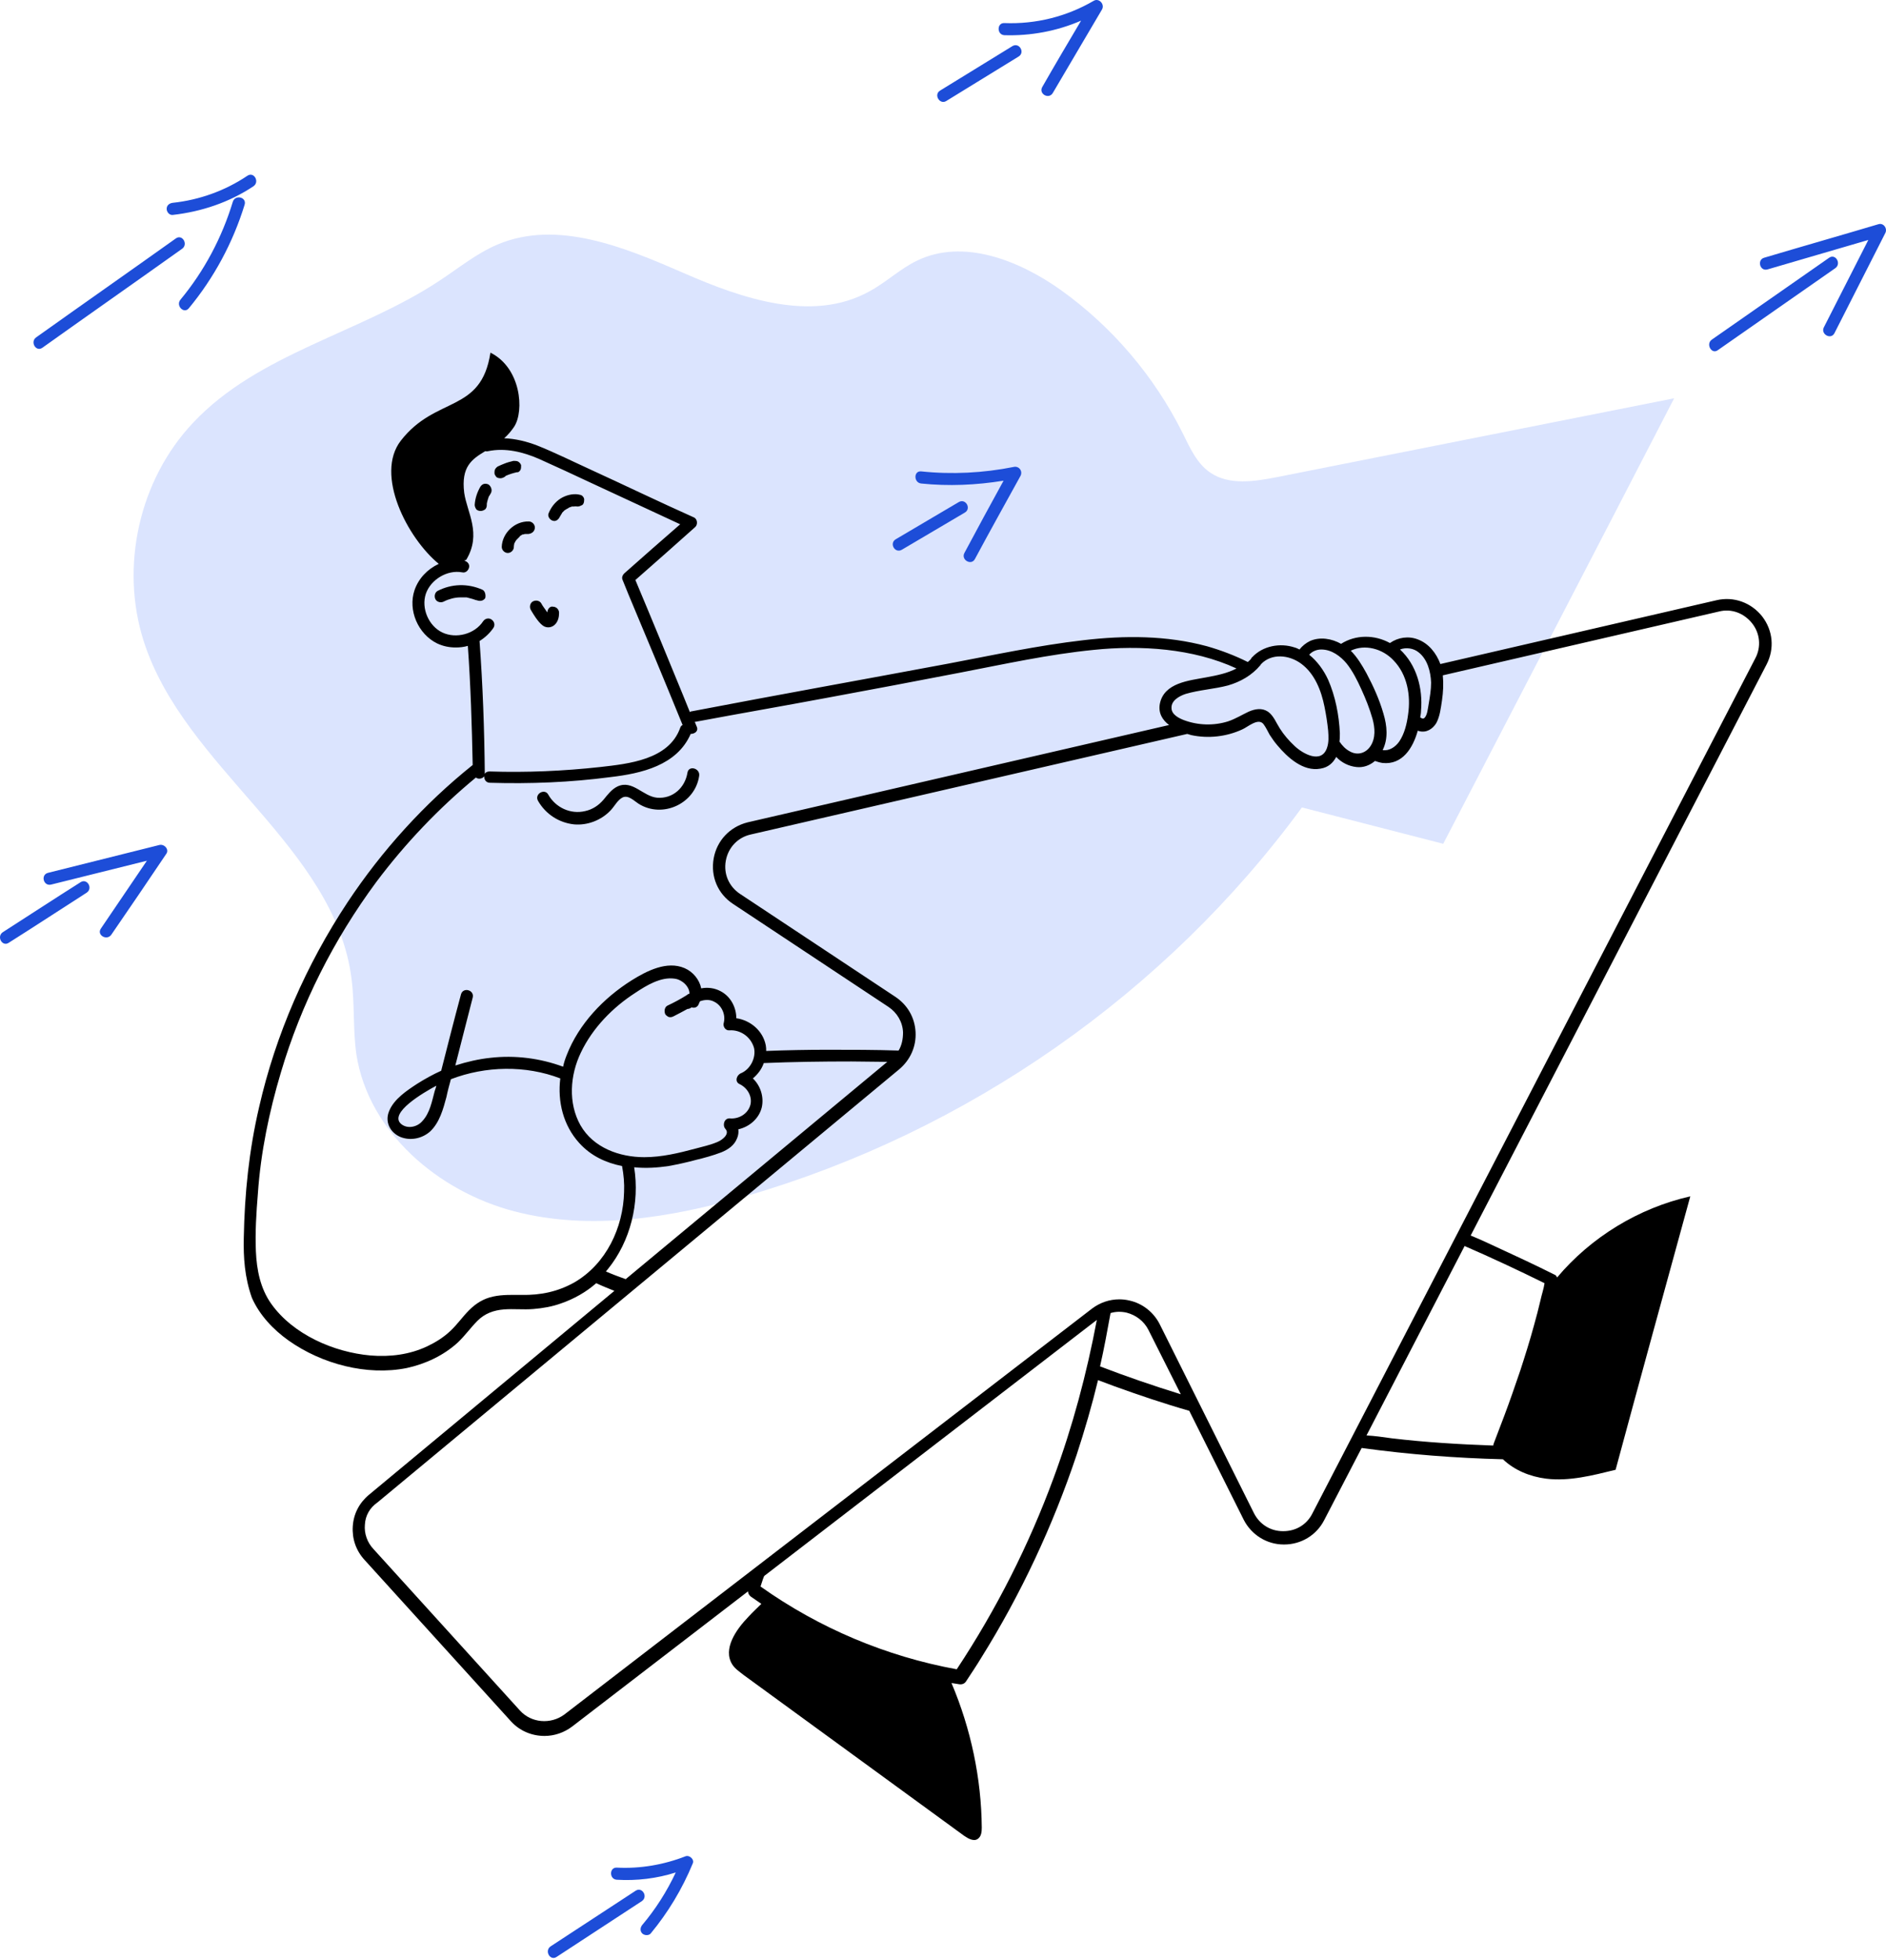 <svg width="180" height="187" viewBox="0 0 180 187" fill="none" xmlns="http://www.w3.org/2000/svg">
<path d="M137.741 80.497C145.1 66.318 152.459 52.178 159.78 37.998C147.142 40.503 134.543 43.007 121.905 45.512C119.747 45.935 117.32 46.321 115.509 45.088C114.199 44.202 113.544 42.66 112.85 41.273C110.153 35.879 106.146 31.178 101.252 27.672C97.245 24.821 91.928 22.74 87.536 24.859C85.917 25.63 84.569 26.94 82.989 27.788C77.595 30.793 70.891 28.52 65.265 26.054C59.601 23.588 53.205 20.929 47.502 23.318C45.499 24.166 43.803 25.553 41.993 26.747C34.402 31.795 24.654 33.683 18.412 40.349C13.287 45.781 11.438 54.027 13.711 61.155C17.603 73.331 31.975 80.729 33.554 93.405C33.863 95.794 33.67 98.221 34.017 100.61C35.173 108.008 41.839 113.672 49.082 115.56C56.326 117.448 64.032 116.177 71.237 114.096C92.313 107.97 111.27 94.754 124.255 77.03" fill="#DBE4FE"/>
<path d="M23.266 118.101C23.343 113.862 23.767 109.74 24.73 105.617C26.31 98.681 29.238 92.016 33.168 86.082C36.443 81.15 40.489 76.68 45.113 72.981C45.036 69.167 44.92 65.391 44.65 61.615C44.265 61.731 43.88 61.769 43.495 61.769C42.878 61.769 42.3 61.654 41.722 61.384C39.911 60.498 38.909 58.224 39.564 56.298C39.95 55.18 40.797 54.294 41.876 53.793C38.871 51.327 35.75 45.278 38.254 42.041C41.606 37.726 45.922 39.46 46.808 33.642C49.736 35.106 50.045 39.19 49.081 40.693C48.773 41.155 48.465 41.502 48.118 41.81C49.197 41.849 50.276 42.119 51.278 42.504C53.011 43.197 54.707 44.045 56.402 44.816C59.677 46.318 62.952 47.898 66.228 49.362C66.574 49.516 66.613 50.056 66.343 50.287C64.455 51.982 62.567 53.639 60.641 55.334C62.182 58.995 63.684 62.655 65.187 66.316C65.418 66.855 65.611 67.395 65.842 67.934C65.881 67.895 65.958 67.857 66.035 67.857C74.704 66.2 81.832 64.929 90.502 63.31C94.779 62.501 99.055 61.576 103.409 61.075C107.339 60.613 111.347 60.613 115.2 61.654C116.548 62.039 117.858 62.54 119.091 63.156C119.207 63.041 119.322 62.964 119.4 62.848C119.438 62.809 119.438 62.732 119.515 62.694C120.517 61.615 122.174 61.307 123.561 61.769C123.715 61.808 123.869 61.885 124.023 61.962C124.293 61.615 124.64 61.345 125.025 61.153C125.988 60.729 127.106 60.922 127.992 61.422C129.379 60.536 131.19 60.536 132.654 61.345C133.425 60.806 134.426 60.652 135.313 60.998C136.353 61.384 137.085 62.309 137.47 63.349L163.825 57.261C165.482 56.876 167.139 57.492 168.179 58.802C169.219 60.151 169.374 61.885 168.603 63.387L140.36 117.87C141.208 118.216 142.055 118.602 142.865 118.987C144.714 119.835 146.525 120.682 148.374 121.607C148.49 121.646 148.567 121.761 148.606 121.877C151.842 118.024 156.389 115.249 161.321 114.132C158.932 122.84 156.543 131.509 154.193 140.217C151.996 140.757 149.762 141.335 147.565 141.065C146.024 140.872 144.521 140.256 143.443 139.215C138.934 139.1 134.426 138.753 129.957 138.137L126.374 145.034C125.641 146.459 124.177 147.345 122.559 147.345H122.52C120.902 147.345 119.438 146.421 118.706 144.995L113.504 134.592C111.077 133.898 108.688 133.089 106.338 132.241C105.837 132.049 105.297 131.856 104.796 131.663C104.219 134.052 103.525 136.441 102.754 138.792C100.481 145.573 97.437 152.085 93.661 158.134C93.199 158.905 92.698 159.637 92.197 160.407C92.043 160.638 91.812 160.715 91.542 160.677C91.311 160.638 91.08 160.6 90.81 160.561C92.659 164.915 93.661 169.654 93.7 174.355C93.7 174.74 93.661 175.203 93.314 175.434C92.929 175.704 92.39 175.395 92.004 175.126C84.992 170.001 77.979 164.915 70.967 159.791C70.581 159.482 70.158 159.213 69.888 158.789C68.963 157.325 70.235 155.475 71.429 154.242C71.814 153.818 72.238 153.433 72.662 153.009C72.315 152.778 72.007 152.547 71.66 152.316C71.506 152.2 71.391 152.007 71.391 151.815L54.591 164.723C53.821 165.301 52.896 165.609 51.971 165.609C50.777 165.609 49.621 165.146 48.773 164.222L34.787 148.81C33.977 147.923 33.592 146.806 33.669 145.611C33.746 144.417 34.286 143.377 35.21 142.606L58.637 123.148C58.059 122.917 57.481 122.686 56.903 122.416C55.94 123.264 54.784 123.919 53.551 124.343C52.703 124.651 51.817 124.805 50.892 124.882C49.968 124.959 49.004 124.844 48.08 124.921C47.116 124.998 46.269 125.306 45.575 125.999C44.92 126.654 44.381 127.425 43.687 128.08C42.339 129.313 40.605 130.122 38.832 130.508C35.018 131.278 30.702 130.122 27.543 127.887C26.079 126.847 24.769 125.46 24.037 123.803C23.343 121.838 23.227 119.95 23.266 118.101ZM56.287 46.01C54.668 45.24 53.05 44.508 51.432 43.775C49.929 43.12 48.234 42.697 46.577 43.043C46.461 43.082 46.384 43.043 46.307 43.043C45.036 43.814 43.995 44.507 44.304 47.012C44.573 48.9 45.999 50.904 44.496 53.408L44.304 53.485C44.612 53.562 44.843 53.832 44.766 54.14C44.689 54.448 44.419 54.68 44.111 54.602C42.685 54.333 41.106 55.296 40.643 56.645C40.181 58.032 40.913 59.727 42.223 60.343C43.533 60.96 45.305 60.498 46.114 59.265C46.307 58.995 46.654 58.918 46.924 59.111C47.193 59.303 47.27 59.65 47.078 59.92C46.731 60.42 46.269 60.844 45.768 61.153C46.076 65.353 46.23 69.591 46.269 73.829C46.346 73.675 46.5 73.598 46.731 73.598C50.237 73.713 53.782 73.559 57.288 73.174C59.986 72.866 63.839 72.481 64.917 69.437C64.956 69.321 65.033 69.206 65.149 69.167C63.453 65.006 61.719 60.844 59.986 56.722C59.793 56.259 59.6 55.758 59.408 55.296C59.331 55.103 59.408 54.872 59.562 54.718C61.334 53.138 63.106 51.597 64.917 50.017C61.989 48.669 59.138 47.32 56.287 46.01ZM120.363 63.349C120.324 63.387 120.324 63.426 120.286 63.465C119.477 64.428 118.398 65.044 117.203 65.391C115.893 65.738 114.468 65.815 113.158 66.2C112.58 66.393 111.77 66.817 111.809 67.549C111.809 68.165 112.503 68.512 113.003 68.705C114.352 69.206 115.855 69.244 117.203 68.82C117.897 68.589 118.513 68.204 119.168 67.895C119.785 67.626 120.44 67.51 121.018 67.895C121.557 68.281 121.788 68.936 122.135 69.475C122.52 70.092 123.021 70.67 123.561 71.171C124.331 71.903 126.104 72.904 126.643 71.363C126.836 70.824 126.797 70.246 126.759 69.706C126.682 68.936 126.566 68.204 126.412 67.433C126.104 65.892 125.487 64.274 124.177 63.31C123.021 62.463 121.365 62.309 120.363 63.349ZM126.104 61.962C125.641 61.962 125.218 62.154 124.948 62.463C125.718 63.079 126.335 63.927 126.759 64.852C127.452 66.431 127.799 68.242 127.876 69.938C127.876 70.207 127.876 70.477 127.838 70.747C128.107 71.132 128.416 71.479 128.878 71.71C129.61 72.095 130.381 71.826 130.805 71.171C131.305 70.4 131.228 69.437 130.997 68.589C130.727 67.626 130.342 66.662 129.918 65.738C129.533 64.89 129.109 64.042 128.531 63.31C127.953 62.617 127.106 61.962 126.104 61.962ZM128.917 62.077C129.533 62.694 129.995 63.465 130.419 64.235C131.074 65.468 131.652 66.74 132.038 68.088C132.384 69.244 132.5 70.477 131.96 71.556C132.577 71.671 133.193 71.248 133.54 70.747C134.041 70.015 134.272 69.051 134.388 68.165C134.658 66.354 134.311 64.351 133.001 63.002C131.96 61.885 130.265 61.422 128.917 62.077ZM135.39 62.231C134.927 61.846 134.195 61.731 133.617 61.962C135.197 63.426 135.814 65.661 135.621 67.818C135.621 68.011 135.582 68.242 135.544 68.435C135.698 68.55 135.813 68.589 135.929 68.512C136.237 68.242 136.276 67.549 136.353 67.163C136.469 66.47 136.584 65.815 136.584 65.121C136.546 64.081 136.237 62.886 135.39 62.231ZM132.808 137.212C136.045 137.597 139.281 137.79 142.518 137.905C142.518 137.79 142.595 137.636 142.633 137.52C142.942 136.711 143.25 135.902 143.558 135.093C144.098 133.667 144.598 132.203 145.099 130.739C145.562 129.313 146.024 127.849 146.409 126.423C146.641 125.614 146.833 124.844 147.026 124.034C147.141 123.495 147.334 122.956 147.411 122.416C144.907 121.183 142.364 119.989 139.782 118.871L130.419 136.942C131.19 136.981 131.999 137.096 132.808 137.212ZM112.695 133.012L109.613 126.886C109.189 126.038 108.418 125.46 107.532 125.229C107.031 125.113 106.492 125.113 105.991 125.267C105.683 126.963 105.374 128.658 104.989 130.353C107.494 131.317 110.075 132.203 112.695 133.012ZM72.585 151.352C78.172 155.321 84.568 158.018 91.311 159.251C95.087 153.549 98.208 147.384 100.558 140.988C102.369 136.094 103.718 131.047 104.681 125.922L72.932 150.351C72.778 150.698 72.701 151.044 72.585 151.352ZM34.825 145.457C34.748 146.305 35.056 147.153 35.634 147.769L49.621 163.181C50.7 164.376 52.549 164.53 53.859 163.567L104.219 124.843C104.989 124.266 105.875 123.957 106.839 123.957C107.147 123.957 107.494 123.996 107.802 124.073C109.035 124.343 110.114 125.19 110.692 126.346L119.669 144.34C120.209 145.419 121.249 146.074 122.443 146.074C122.443 146.074 122.443 146.074 122.482 146.074C123.676 146.074 124.717 145.457 125.256 144.379L167.524 62.809C168.102 61.731 167.986 60.42 167.216 59.457C166.445 58.494 165.251 58.032 164.056 58.34L137.702 64.428C137.779 65.237 137.74 66.007 137.624 66.817C137.509 67.549 137.432 68.319 137.085 68.974C136.738 69.552 136.122 69.938 135.428 69.745C135.39 69.745 135.351 69.706 135.313 69.706C134.85 71.363 133.848 72.981 131.96 72.789C131.691 72.75 131.46 72.673 131.228 72.596C130.727 73.02 130.111 73.251 129.456 73.174C128.724 73.097 128.03 72.75 127.529 72.211C127.221 72.789 126.759 73.213 126.027 73.328C124.37 73.636 122.867 72.249 121.904 71.094C121.634 70.785 121.403 70.439 121.172 70.092C120.979 69.745 120.825 69.398 120.594 69.09C120.093 68.435 119.091 69.36 118.552 69.591C117.049 70.284 115.315 70.477 113.697 70.13C113.581 70.092 113.427 70.053 113.312 70.015L71.66 79.609C70.427 79.879 69.502 80.842 69.271 82.113C69.04 83.385 69.58 84.579 70.62 85.273L85.454 95.098C86.61 95.869 87.304 97.063 87.381 98.45C87.458 99.837 86.88 101.109 85.84 101.995L36.02 143.338C35.288 143.839 34.864 144.61 34.825 145.457ZM84.683 101.301C83.528 101.301 82.372 101.263 81.254 101.263C78.48 101.263 75.667 101.301 72.893 101.417C72.701 101.995 72.315 102.496 71.853 102.881C72.585 103.575 72.932 104.654 72.701 105.655C72.431 106.734 71.506 107.505 70.466 107.736C70.504 108.006 70.466 108.314 70.35 108.584C70.081 109.277 69.502 109.662 68.847 109.932C68.038 110.24 67.191 110.472 66.382 110.664C65.534 110.896 64.648 111.088 63.8 111.242C62.76 111.396 61.642 111.473 60.525 111.358C61.064 114.749 60.178 118.409 58.02 121.068C57.943 121.145 57.905 121.222 57.828 121.299C58.444 121.568 59.061 121.8 59.716 122.031L84.683 101.301ZM69.618 98.296C69.233 98.335 68.963 97.911 69.079 97.564C69.271 96.793 68.886 95.907 68.154 95.56C67.73 95.329 67.229 95.368 66.805 95.522C66.767 95.637 66.69 95.753 66.651 95.869C66.497 96.138 66.227 96.177 65.996 96.1C65.881 96.215 65.727 96.254 65.611 96.254C65.187 96.485 64.763 96.716 64.301 96.948C64.147 97.025 64.031 97.063 63.839 97.025C63.723 96.986 63.569 96.87 63.492 96.755C63.376 96.485 63.415 96.1 63.684 95.946C64.339 95.637 64.917 95.329 65.534 94.944C65.611 94.867 65.688 94.828 65.804 94.79C65.804 94.096 65.072 93.441 64.378 93.364C63.068 93.171 61.681 94.019 60.641 94.713C58.483 96.1 56.556 98.065 55.439 100.415C54.399 102.573 54.206 105.232 55.4 107.351C56.633 109.508 59.138 110.395 61.488 110.395C63.145 110.395 64.763 110.009 66.343 109.585C67.037 109.393 67.807 109.239 68.501 108.93C68.886 108.776 69.695 108.198 69.233 107.697C68.925 107.351 69.117 106.657 69.657 106.696C70.504 106.773 71.391 106.272 71.622 105.386C71.814 104.576 71.314 103.767 70.581 103.421C70.081 103.189 70.312 102.534 70.736 102.38C71.622 101.995 72.161 100.916 71.969 99.991C71.66 98.874 70.62 98.219 69.618 98.296ZM24.422 119.372C24.499 121.145 24.846 122.917 25.886 124.381C27.967 127.309 31.858 129.005 35.364 129.313C37.214 129.467 39.102 129.236 40.797 128.427C41.606 128.042 42.339 127.579 42.994 126.963C43.649 126.346 44.15 125.614 44.766 124.998C45.421 124.343 46.153 123.88 47.078 123.688C47.964 123.495 48.889 123.534 49.775 123.534C51.586 123.572 53.243 123.225 54.822 122.339C57.866 120.567 59.485 117.099 59.562 113.708C59.6 112.899 59.523 112.051 59.369 111.242C57.828 110.934 56.402 110.279 55.285 109.046C53.744 107.351 53.204 105.077 53.474 102.881C50.16 101.61 46.346 101.687 43.032 102.958C42.878 103.536 42.724 104.076 42.608 104.654C42.3 105.809 41.953 107.081 41.067 107.929C40.296 108.622 39.179 108.853 38.216 108.468C37.214 108.044 36.713 107.004 37.137 106.002C37.599 104.846 38.832 104.037 39.834 103.382C40.566 102.92 41.337 102.496 42.107 102.149C42.724 99.722 43.34 97.294 43.995 94.867C44.188 94.135 45.305 94.443 45.113 95.175C44.573 97.333 43.995 99.49 43.456 101.648C44.535 101.301 45.691 101.032 46.808 100.916C49.158 100.646 51.547 100.955 53.744 101.764C53.821 101.378 53.936 101.032 54.09 100.646C55.246 97.68 57.597 95.214 60.294 93.518C61.719 92.632 63.646 91.63 65.341 92.362C66.15 92.709 66.767 93.48 66.921 94.289C67.537 94.173 68.192 94.25 68.77 94.559C69.734 95.059 70.273 96.1 70.273 97.14C71.622 97.333 72.816 98.335 73.086 99.722C73.124 99.914 73.124 100.068 73.124 100.261C75.089 100.184 77.016 100.146 78.981 100.146C81.254 100.146 83.489 100.145 85.762 100.223C86.071 99.722 86.186 99.105 86.186 98.489C86.148 97.487 85.608 96.601 84.799 96.061L69.965 86.236C68.501 85.273 67.807 83.616 68.115 81.882C68.424 80.187 69.657 78.877 71.352 78.453L111.578 69.167C110.961 68.705 110.537 68.05 110.692 67.163C111.077 65.121 113.504 64.929 115.123 64.62C116.163 64.428 117.126 64.235 118.012 63.773C113.851 61.846 108.842 61.538 104.373 62C100.096 62.424 95.896 63.349 91.696 64.158C87.496 64.967 83.258 65.776 79.058 66.547C74.319 67.433 71.121 67.973 66.382 68.859C66.343 68.859 66.343 68.859 66.305 68.859C66.382 69.013 66.42 69.167 66.497 69.321C66.69 69.745 66.305 70.015 65.919 70.015C64.609 73.02 61.218 73.791 58.252 74.137C54.437 74.638 50.584 74.792 46.77 74.677C46.384 74.677 46.192 74.369 46.23 74.06C46.038 74.292 45.652 74.369 45.421 74.176C41.876 77.104 38.678 80.456 35.904 84.155C31.858 89.627 28.737 95.791 26.811 102.303C25.693 106.041 24.884 109.932 24.615 113.824C24.46 115.712 24.345 117.561 24.422 119.372ZM41.645 103.575C40.412 104.23 37.06 106.195 38.293 107.235C38.909 107.736 39.834 107.505 40.296 106.965C41.029 106.195 41.221 105.077 41.491 104.076C41.568 103.883 41.606 103.729 41.645 103.575ZM46.038 56.259C44.65 55.643 43.109 55.681 41.761 56.375C41.491 56.529 41.414 56.914 41.568 57.184C41.722 57.454 42.107 57.531 42.377 57.377C42.84 57.145 43.417 56.991 43.918 56.991C44.072 56.991 44.227 56.991 44.381 56.991C44.419 56.991 44.496 56.991 44.535 56.991L44.689 57.03C44.843 57.068 44.959 57.107 45.113 57.145C45.19 57.184 45.267 57.184 45.344 57.222C45.383 57.222 45.421 57.261 45.459 57.261C45.421 57.222 45.421 57.261 45.498 57.261C45.806 57.377 46.114 57.338 46.307 57.068C46.384 56.799 46.307 56.375 46.038 56.259ZM46.847 47.05C47.001 46.781 46.885 46.434 46.654 46.241C46.538 46.164 46.346 46.126 46.192 46.164C46.038 46.203 45.922 46.318 45.845 46.434C45.537 46.973 45.344 47.551 45.305 48.168C45.305 48.322 45.383 48.476 45.459 48.592C45.575 48.707 45.729 48.746 45.883 48.746C46.038 48.746 46.192 48.669 46.307 48.592C46.423 48.476 46.461 48.322 46.461 48.168C46.461 48.129 46.461 48.091 46.461 48.052C46.5 47.821 46.577 47.59 46.654 47.359C46.731 47.282 46.77 47.166 46.847 47.05ZM49.659 44.854C49.736 44.739 49.736 44.546 49.736 44.392C49.698 44.238 49.582 44.122 49.467 44.045C49.351 43.968 49.158 43.968 49.004 43.968C48.696 44.045 48.388 44.122 48.118 44.238C47.925 44.315 47.733 44.392 47.579 44.469C47.463 44.508 47.347 44.623 47.27 44.739C47.193 44.854 47.193 45.008 47.193 45.124C47.193 45.278 47.27 45.355 47.347 45.471C47.425 45.586 47.617 45.625 47.771 45.625C47.925 45.625 48.08 45.548 48.195 45.471C48.234 45.432 48.234 45.432 48.272 45.394C48.619 45.239 49.004 45.124 49.351 45.047C49.467 45.085 49.582 44.97 49.659 44.854ZM53.435 49.208C53.435 49.247 53.435 49.324 53.435 49.208V49.208ZM53.628 48.938C53.705 48.861 53.628 48.9 53.628 48.938V48.938ZM53.898 48.669C53.975 48.592 53.936 48.63 53.898 48.669V48.669ZM55.131 48.322C55.015 48.322 54.9 48.283 54.784 48.322C54.784 48.322 54.745 48.322 54.707 48.322C54.707 48.322 54.707 48.322 54.668 48.322C54.63 48.322 54.63 48.322 54.591 48.322C54.476 48.361 54.36 48.399 54.283 48.438C54.283 48.438 54.245 48.438 54.245 48.476C54.206 48.515 54.129 48.515 54.09 48.553C54.052 48.592 54.013 48.592 53.975 48.63C53.936 48.63 53.936 48.669 53.898 48.669C53.821 48.746 53.744 48.823 53.666 48.9C53.666 48.938 53.628 48.938 53.628 48.977C53.59 49.016 53.59 49.054 53.551 49.093C53.512 49.131 53.512 49.17 53.474 49.247C53.474 49.247 53.474 49.247 53.474 49.208C53.474 49.247 53.435 49.285 53.435 49.285C53.32 49.555 53.05 49.786 52.742 49.671C52.472 49.593 52.241 49.247 52.356 48.977C52.588 48.399 52.973 47.898 53.512 47.551C54.013 47.243 54.63 47.089 55.169 47.166C55.323 47.205 55.477 47.205 55.593 47.32C55.709 47.436 55.786 47.59 55.747 47.744C55.747 47.898 55.709 48.052 55.593 48.168C55.439 48.245 55.285 48.322 55.131 48.322ZM49.582 51.212C49.582 51.25 49.582 51.25 49.582 51.212C49.621 51.173 49.621 51.173 49.582 51.212C49.582 51.212 49.621 51.212 49.582 51.212ZM51.047 50.326C51.047 50.017 50.777 49.748 50.468 49.748C49.12 49.709 47.925 50.865 47.887 52.175C47.887 52.483 48.157 52.753 48.465 52.753C48.773 52.753 49.043 52.483 49.043 52.175C49.043 52.136 49.043 52.098 49.043 52.098C49.043 52.021 49.081 51.944 49.081 51.867C49.081 51.828 49.081 51.828 49.12 51.79C49.12 51.751 49.158 51.751 49.158 51.713C49.197 51.636 49.236 51.559 49.313 51.481L49.351 51.443C49.39 51.404 49.428 51.366 49.467 51.327C49.505 51.289 49.544 51.25 49.582 51.212L49.621 51.173C49.621 51.173 49.621 51.173 49.582 51.173C49.659 51.135 49.736 51.058 49.813 51.019C49.852 50.981 50.045 50.942 49.852 51.019C49.891 51.019 49.929 50.981 49.968 50.981C50.045 50.942 50.122 50.942 50.199 50.942C50.276 50.942 50.353 50.942 50.43 50.942C50.815 50.904 51.047 50.634 51.047 50.326ZM52.241 58.417C52.202 58.378 52.164 58.34 52.125 58.263C51.971 58.032 51.779 57.8 51.663 57.569C51.509 57.3 51.162 57.222 50.854 57.377C50.584 57.531 50.507 57.916 50.661 58.186C50.815 58.456 50.969 58.687 51.123 58.918C51.316 59.188 51.547 59.496 51.817 59.688C52.202 59.958 52.703 59.881 53.011 59.534C53.281 59.226 53.358 58.841 53.358 58.456C53.358 58.147 53.089 57.878 52.78 57.878C52.511 57.8 52.241 58.109 52.241 58.417ZM51.355 76.411C52.087 77.682 53.358 78.491 54.784 78.645C56.055 78.761 57.365 78.26 58.252 77.335C58.637 76.95 58.945 76.295 59.446 76.064C59.986 75.833 60.525 76.411 60.949 76.68C63.222 78.106 66.343 76.68 66.728 74.022C66.844 73.29 65.727 72.981 65.611 73.714C65.38 75.139 64.224 76.218 62.721 76.102C61.373 75.987 60.371 74.369 58.945 75.024C58.367 75.293 57.982 75.833 57.597 76.295C57.134 76.835 56.556 77.22 55.863 77.374C54.437 77.721 53.011 77.027 52.318 75.794C51.971 75.178 50.969 75.756 51.355 76.411Z" fill="black"/>
<path d="M53.127 186.686C55.825 184.913 58.56 183.141 61.257 181.369C61.874 180.945 61.296 179.982 60.679 180.367C57.982 182.139 55.247 183.912 52.55 185.684C51.933 186.108 52.511 187.11 53.127 186.686ZM64.494 178.633C62.683 179.211 60.756 179.442 58.868 179.327C58.136 179.288 58.136 178.132 58.868 178.171C61.103 178.286 63.338 177.901 65.419 177.092C65.804 176.938 66.305 177.4 66.112 177.785C65.11 180.213 63.762 182.448 62.105 184.451C61.912 184.682 61.489 184.644 61.296 184.451C61.065 184.22 61.103 183.873 61.296 183.642C62.567 182.139 63.646 180.444 64.494 178.633ZM85.493 51.444C87.497 50.249 89.5 49.093 91.504 47.899C92.159 47.514 92.737 48.516 92.082 48.901C90.078 50.095 88.075 51.251 86.071 52.446C85.416 52.831 84.838 51.829 85.493 51.444ZM95.781 45.857C93.161 46.281 90.54 46.396 87.92 46.127C87.188 46.05 87.188 44.894 87.92 44.971C90.849 45.279 93.854 45.125 96.744 44.547C97.245 44.431 97.63 44.932 97.399 45.395C95.935 48.053 94.471 50.673 93.045 53.332C92.698 53.987 91.696 53.409 92.043 52.754C93.276 50.442 94.509 48.169 95.781 45.857ZM17.371 23.74C12.94 26.9 8.471 30.021 4.04 33.18C3.423 33.604 2.845 32.602 3.462 32.178C7.893 29.019 12.362 25.898 16.793 22.739C17.41 22.315 17.988 23.317 17.371 23.74ZM22.226 19.232C22.457 18.539 23.575 18.808 23.343 19.541C22.226 23.163 20.415 26.515 18.026 29.404C17.564 29.982 16.755 29.173 17.217 28.595C19.49 25.86 21.186 22.662 22.226 19.232ZM15.907 19.926C15.907 19.579 16.177 19.387 16.485 19.348C19.028 19.078 21.494 18.192 23.613 16.766C24.23 16.343 24.808 17.344 24.191 17.768C21.879 19.309 19.221 20.196 16.485 20.504C16.177 20.542 15.907 20.234 15.907 19.926ZM0.264 88.934C2.73 87.354 5.196 85.736 7.7 84.156C8.316 83.771 8.894 84.734 8.278 85.158C5.812 86.738 3.346 88.356 0.842 89.936C0.225 90.36 -0.353 89.358 0.264 88.934ZM14.019 82.114C10.975 82.885 7.931 83.617 4.887 84.387C4.155 84.58 3.847 83.463 4.579 83.27C8.124 82.384 11.669 81.498 15.213 80.611C15.676 80.496 16.177 81.035 15.868 81.459C14.135 84.041 12.401 86.584 10.628 89.165C10.204 89.782 9.203 89.204 9.627 88.587C11.091 86.43 12.555 84.272 14.019 82.114ZM163.363 32.41C167.101 29.79 170.838 27.208 174.575 24.588C175.192 24.164 175.77 25.166 175.153 25.59C171.416 28.21 167.679 30.791 163.941 33.412C163.363 33.835 162.785 32.834 163.363 32.41ZM178.313 22.893C175.115 23.817 171.878 24.781 168.68 25.706C167.948 25.898 167.679 24.781 168.372 24.588C171.994 23.509 175.654 22.469 179.276 21.39C179.777 21.236 180.162 21.814 179.931 22.238C178.313 25.436 176.695 28.595 175.076 31.793C174.73 32.448 173.728 31.87 174.075 31.215C175.5 28.441 176.887 25.667 178.313 22.893ZM97.206 5.4C94.894 6.825 92.621 8.213 90.309 9.638C89.693 10.024 89.076 9.022 89.731 8.636C92.043 7.211 94.317 5.824 96.628 4.398C97.283 4.013 97.861 5.015 97.206 5.4ZM103.178 1.971C100.867 2.972 98.362 3.435 95.858 3.358C95.126 3.319 95.126 2.163 95.858 2.202C98.863 2.317 101.791 1.585 104.373 0.083C104.874 -0.226 105.452 0.391 105.182 0.892C103.602 3.55 102.061 6.209 100.481 8.868C100.096 9.523 99.094 8.945 99.48 8.29C100.713 6.132 101.946 4.051 103.178 1.971Z" fill="#1D4DD8"/>
</svg>
